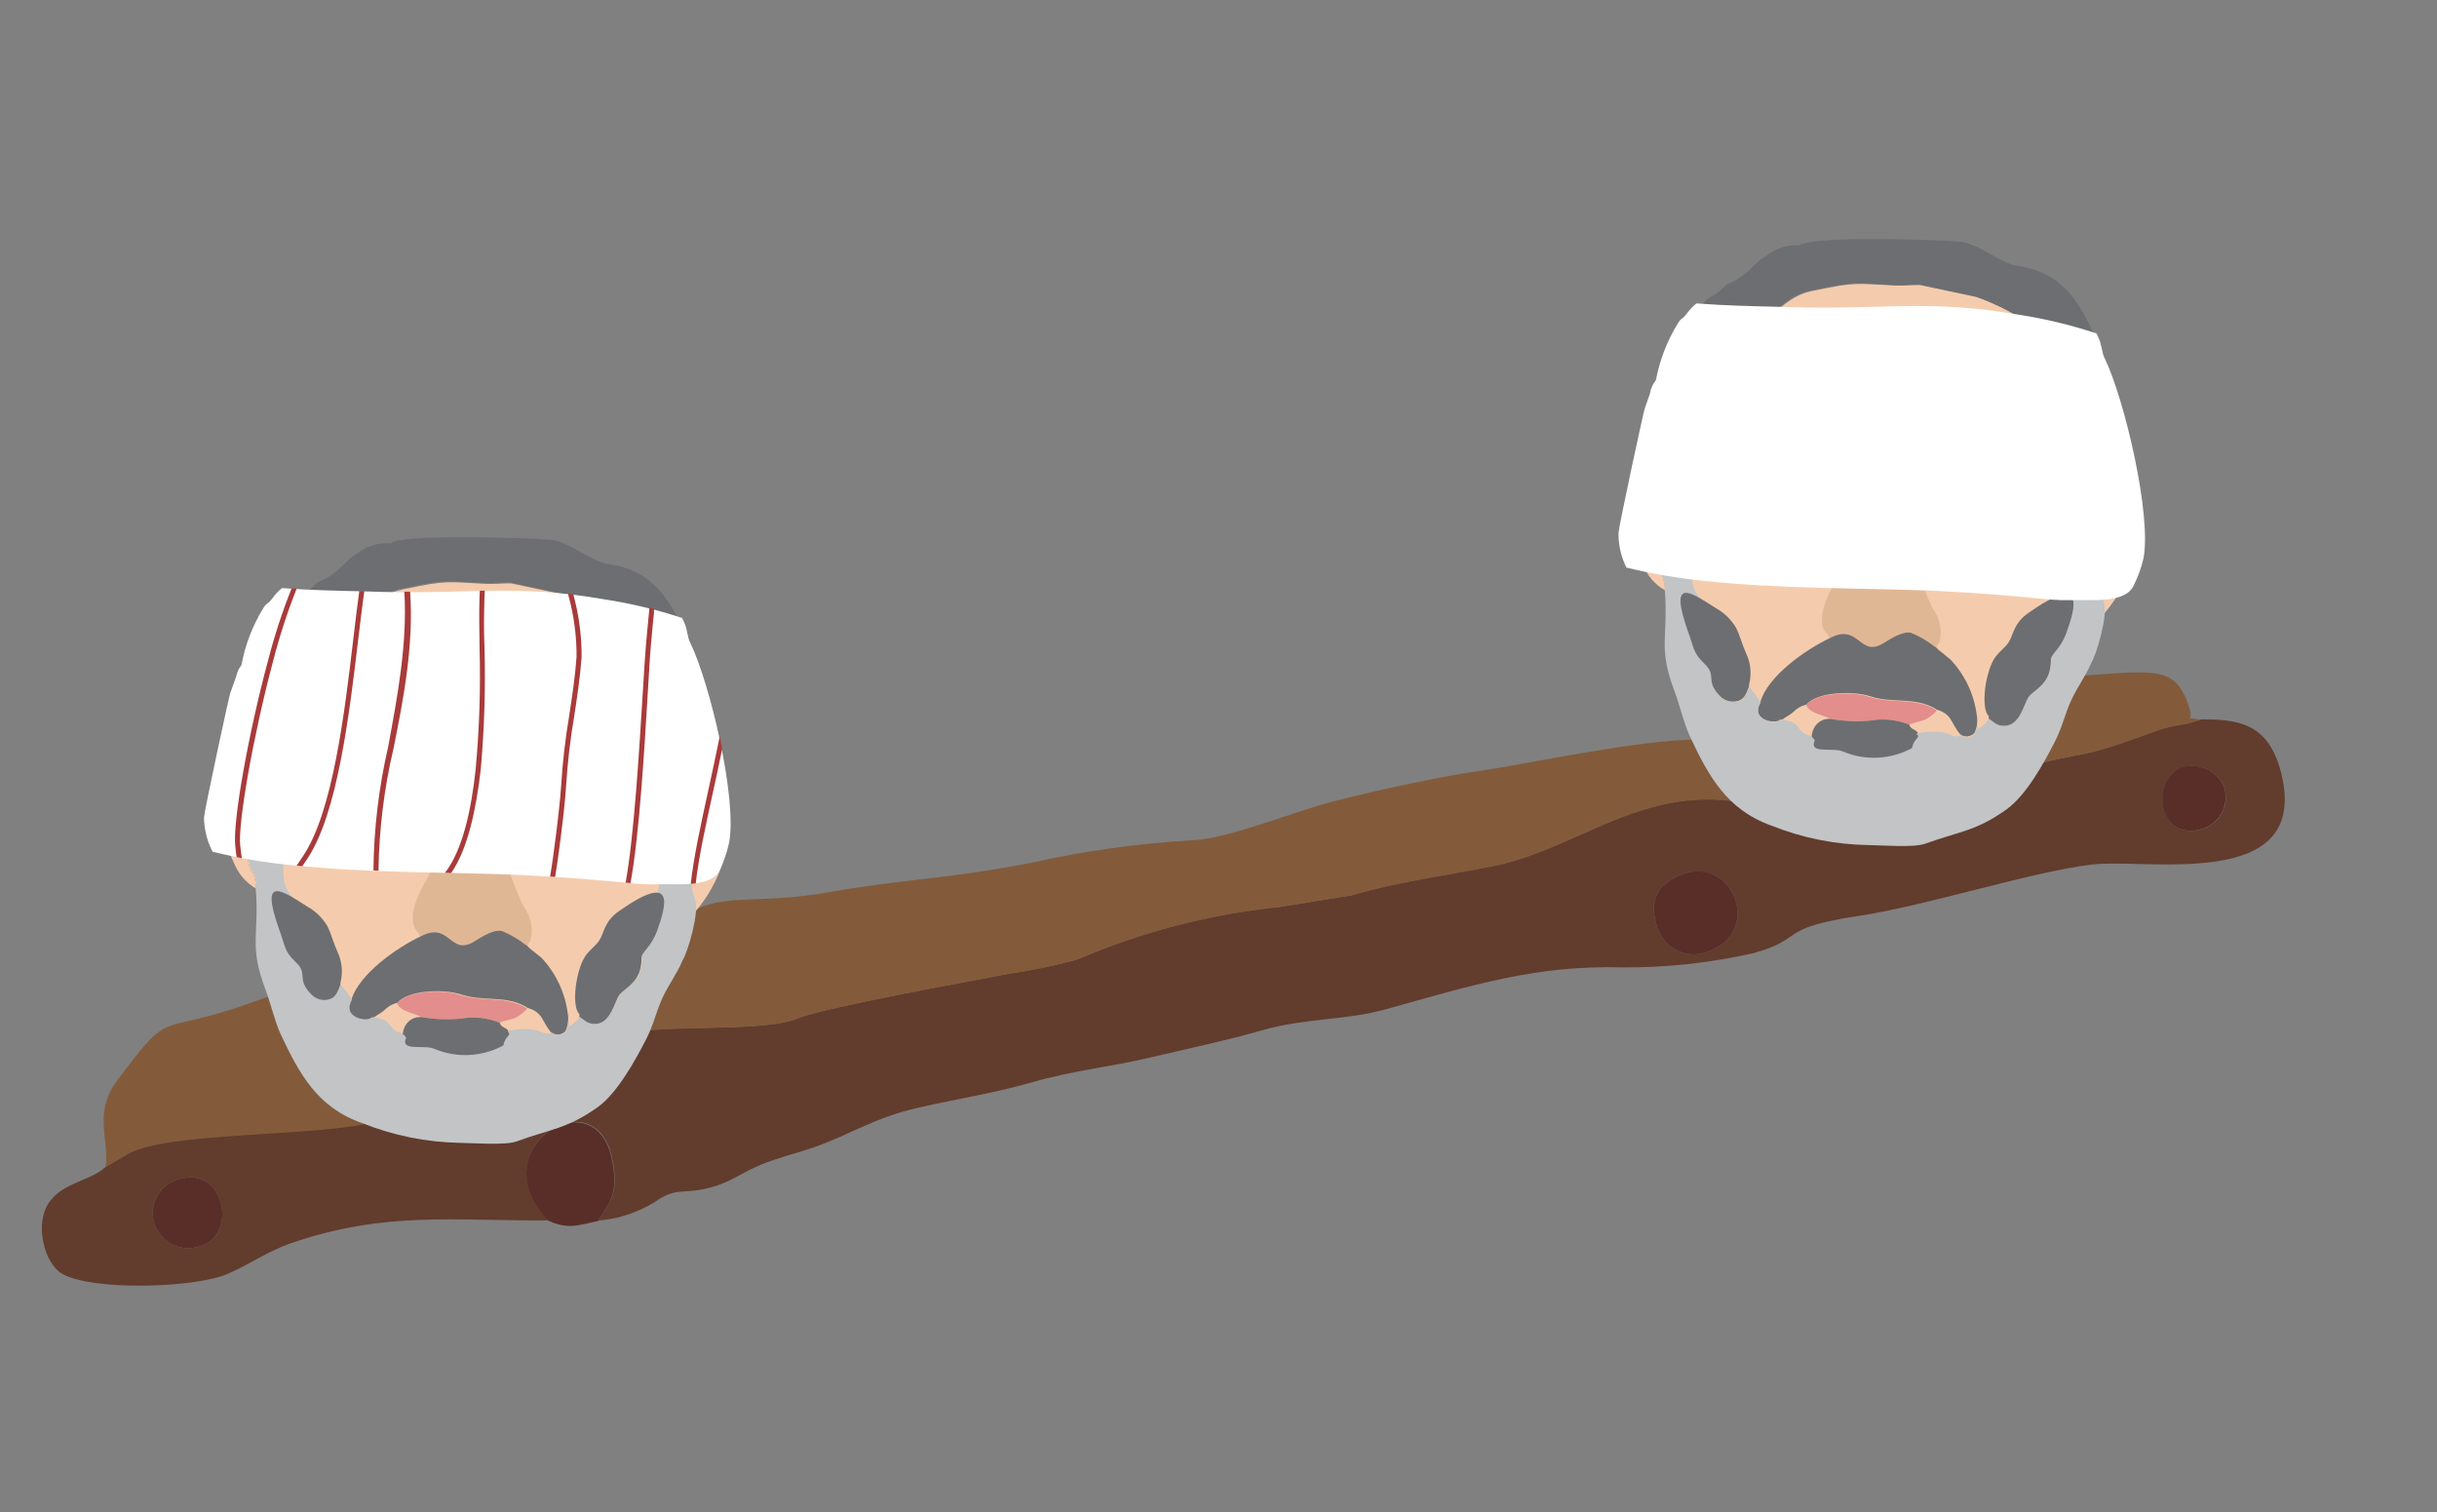<svg width="772" height="479" viewBox="0 0 772 479" fill="none" xmlns="http://www.w3.org/2000/svg">
<rect x="0" y="0" width="772" height="479" fill="#808080" stroke="none"/>
<g clip-path="url(#clip0_1149_3305)">
<path fill-rule="evenodd" clip-rule="evenodd" d="M57.424 373.332C71.977 369.625 75.697 393.553 61.381 395.224C58.491 395.718 55.523 395.051 53.122 393.369C50.721 391.686 49.081 389.123 48.56 386.238C48.038 383.353 48.677 380.379 50.337 377.962C51.996 375.545 54.544 373.881 57.424 373.332ZM532.066 277.229C548.561 270.398 558.329 294.423 542.064 301.021C540.486 301.817 538.754 302.259 536.987 302.317C535.22 302.375 533.462 302.047 531.835 301.357C530.208 300.666 528.752 299.628 527.566 298.317C526.381 297.006 525.496 295.452 524.973 293.763C522.12 285.01 525.354 280.028 532.066 277.229ZM691.188 243.037C693.707 242.337 696.39 242.516 698.794 243.544C701.199 244.572 703.181 246.389 704.415 248.694C704.914 249.998 705.152 251.388 705.114 252.784C705.076 254.18 704.764 255.555 704.194 256.83C703.624 258.105 702.809 259.255 701.795 260.215C700.78 261.174 699.586 261.925 698.282 262.423C683.457 267.395 681.109 246.978 691.258 243.068L691.188 243.037ZM639.79 243.265C627.568 245.703 613.699 249.758 601.825 251.511L581.762 254.856C573.381 256.406 567.6 255.336 559.066 255.724C522.757 245.594 501.572 268.563 473.197 274.245C457.928 277.296 442.661 279.214 428.204 283.552L405.562 287.216C383.439 289.458 361.789 295.073 341.366 303.866C334.102 305.835 326.726 307.365 319.278 308.45C304.243 311.354 261.174 319.084 252.688 322.561C242.94 326.608 216.542 324.855 203.102 326.539C184.134 327.433 171.263 337.059 154.84 342.788C138.417 348.516 142.081 349.061 128.546 349.736C119.139 350.197 109.072 354.395 100.924 354.2C91.644 362.279 54.76 357.102 40.361 365.541L33.498 369.617C28.43 374.285 20.006 374.429 15.483 380.978C10.961 387.528 13.861 400.125 19.709 403.493C29.236 408.968 61.594 408.006 71.978 403.571C79.041 400.551 84.63 396.41 92.276 393.776C122.051 383.552 143.585 386.787 173.968 386.581C151.789 363.817 188.232 341.111 193.838 366.554C196.251 377.421 193.503 380.562 189.527 386.642C195.774 386.137 201.817 384.175 207.169 380.912C214.43 375.754 216.181 378.511 224.855 376.21C231.327 374.606 235.049 371.354 241.04 368.947C246.2 366.799 251.979 365.431 257.731 363.464C269.789 359.23 276.692 354.122 290.82 350.898C302.755 348.163 315.221 346.213 326.939 342.835C339.876 339.078 351.473 338.042 364.44 334.97C377.407 331.899 388.043 329.719 399.983 326.315C413.516 322.446 426.359 323.227 438.743 319.769C466.499 312.088 486.394 305.641 514.313 306.435C528.197 306.504 542.044 304.979 555.581 301.892C572.189 297.254 562.536 294.034 589.183 290.059C610.267 286.875 643.59 276.135 662.585 273.866C679.784 271.761 730.868 282.484 722.954 246.222C719.051 228.346 708.373 227.986 697.343 227.848L692.527 229.225C691.284 229.468 690.018 229.575 688.674 229.857C686.372 230.377 684.107 231.049 681.894 231.869C657.511 240.931 662.85 237.351 639.86 243.296L639.79 243.265Z" fill="#623C2D"/>
<path fill-rule="evenodd" clip-rule="evenodd" d="M656.594 239.552C652.923 240.258 648.303 241.145 639.858 243.295C633.188 226.536 643.663 215.125 659.274 214.034C660.998 213.916 662.628 213.8 664.171 213.69C683.954 212.28 689.347 211.895 693.342 223.54C694.475 226.795 693.717 227.402 693.789 227.525C693.848 227.627 694.463 227.404 697.126 228.045L692.31 229.423C691.738 229.534 691.161 229.617 690.574 229.702C689.886 229.801 689.183 229.902 688.457 230.054C686.155 230.574 683.89 231.246 681.677 232.066C666.405 237.667 662.897 238.341 656.594 239.552ZM203.004 326.664C208.097 326.011 215.097 325.85 222.348 325.683L222.349 325.683C234.134 325.413 246.585 325.127 252.591 322.686C259.666 319.787 290.791 313.93 309.654 310.381C313.412 309.674 316.683 309.058 319.181 308.576C326.628 307.491 334.004 305.96 341.268 303.991C361.691 295.198 383.341 289.583 405.464 287.341L428.106 283.677C438.055 280.749 448.326 278.912 458.726 277.052C463.496 276.198 468.293 275.341 473.099 274.37C482.737 272.44 491.545 268.516 500.398 264.572C517.61 256.904 534.991 249.16 558.968 255.849C559.261 247.578 555.797 238.216 549.244 235.582C539.153 231.534 506.289 237.528 485.306 241.355L485.305 241.355C479.471 242.419 474.556 243.316 471.304 243.782C456.357 245.927 437.44 249.995 422.735 253.76C418.475 254.825 413.085 256.612 407.38 258.503C396.935 261.966 385.434 265.779 377.876 266.152C360.592 267.145 343.417 269.546 326.524 273.332C311.514 276.224 301.39 277.408 291.185 278.602L291.185 278.602L291.185 278.602C282.45 279.623 273.656 280.652 261.687 282.764C252.915 284.303 245.746 284.583 239.664 284.821C233.104 285.077 227.81 285.284 223.134 286.966C206.758 292.967 204.624 311.003 203.004 326.664ZM33.388 369.779L40.25 365.703C47.467 361.473 66.163 360.294 84.187 359.157C102.125 358.025 119.395 356.935 124.017 352.923L130.938 344.294C133.448 343.68 132.269 343.61 129.576 343.452C124.118 343.13 112.438 342.443 112.622 336.111C112.671 334.207 112.779 332.332 112.883 330.519C113.737 315.719 114.35 305.097 80.146 317.401C70.275 320.967 64.138 322.383 59.81 323.382C50.28 325.582 49.529 325.755 37.004 342.407C31.938 349.173 32.64 355.54 33.276 361.299C33.607 364.301 33.92 367.137 33.388 369.779Z" fill="#835B3B"/>
<path fill-rule="evenodd" clip-rule="evenodd" d="M57.427 373.334C54.547 373.883 51.999 375.547 50.34 377.964C48.68 380.381 48.041 383.355 48.563 386.24C49.084 389.126 50.724 391.688 53.125 393.371C55.526 395.054 58.494 395.72 61.384 395.226C75.7 393.555 71.98 369.628 57.427 373.334ZM691.191 243.039C681.057 246.914 683.355 267.35 698.215 262.393C699.519 261.895 700.713 261.145 701.728 260.186C702.742 259.226 703.557 258.076 704.127 256.801C704.697 255.526 705.009 254.151 705.047 252.755C705.085 251.359 704.848 249.969 704.348 248.665C703.114 246.36 701.132 244.543 698.727 243.515C696.323 242.486 693.64 242.308 691.121 243.008L691.191 243.039ZM532.069 277.231C525.357 280.03 522.123 285.013 524.976 293.765C525.499 295.454 526.384 297.008 527.569 298.319C528.755 299.631 530.211 300.668 531.838 301.359C533.465 302.05 535.223 302.377 536.99 302.319C538.757 302.261 540.489 301.819 542.067 301.023C558.332 294.426 548.596 270.33 532.069 277.231ZM173.858 386.742C180.406 389.668 183.728 387.875 189.416 386.803C193.393 380.724 196.141 377.582 193.728 366.715C188.122 341.273 151.679 363.978 173.858 386.742Z" fill="#592E28"/>
<path fill-rule="evenodd" clip-rule="evenodd" d="M219.765 288.108L220.356 288.666C225.065 283.158 228.373 276.593 229.997 269.531C230.995 264.382 231.352 249.789 228.266 245.447C227.969 245.029 227.64 244.705 227.276 244.495C227.157 244.763 227.028 245.045 226.892 245.338C225.748 247.809 224.102 251.095 223.255 253.496C221.554 259.373 222.205 267.226 220.967 270.748C215.533 279.244 216.949 280.212 219.625 288.045L219.765 288.108ZM81.036 281.543L81.037 281.375L81.043 280.118C80.921 279.284 80.741 278.46 80.506 277.651C79.852 275.636 80.239 277.028 79.4 275.519C77.611 272.283 78.778 263.183 78.855 259.437C79.192 255.518 79.21 251.578 78.909 247.656C78.066 244.322 77.504 240.923 77.23 237.495L76.81 237.308C73.499 239.735 71.579 255.976 71.513 261.576C71.427 265.72 72.348 269.822 74.197 273.53C75.498 276.723 77.78 279.42 80.713 281.231C80.713 281.231 80.897 281.313 81.037 281.375C81.059 281.385 81.08 281.394 81.099 281.403L81.036 281.543Z" fill="#F4CCAD"/>
<path d="M220.967 270.748C222.205 267.226 221.554 259.373 223.255 253.496C224.102 251.095 225.748 247.809 226.892 245.338L209.654 243.974C210.345 233.024 213.393 234.007 208.912 218.646C207.802 214.831 205.663 211.061 204.862 208.435C203.504 204.047 202.875 204.984 200.525 201.875C199.868 200.994 199.453 200.136 198.925 199.438C195.548 195.241 185.14 190.423 179.858 188.61L161.938 184.805C159.36 184.745 156.782 185.064 154.219 184.969C141.247 184.383 142.433 183.611 127.612 186.694C120.532 188.152 116.99 193.166 113.981 194.636C111.763 195.746 112.492 195.147 110.83 196.799L98.278 208.626C97.046 210.033 96.145 211.697 95.64 213.497L95.687 213.392C94.819 217.121 93.895 229.438 91.132 232.615L76.81 237.308L77.23 237.495C77.504 240.923 78.066 244.322 78.909 247.656C79.21 251.578 79.192 255.518 78.855 259.437C78.778 263.183 77.611 272.283 79.4 275.519C80.239 277.028 79.852 275.636 80.506 277.651C80.741 278.46 80.921 279.284 81.043 280.118L81.037 281.375L81.099 281.403L87.189 311.104L103.439 328.81L121.676 341.25L147.496 350.75L194.134 330.5L219.625 288.045C216.949 280.212 215.533 279.244 220.967 270.748Z" fill="#F4CCAD"/>
<path fill-rule="evenodd" clip-rule="evenodd" d="M133.185 296.651C142.612 291.536 142.544 302.975 150.463 298.32C152.42 297.136 156.421 294.387 159.165 295.108C161.853 296.22 164.374 297.699 166.654 299.504L166.969 299.645C167.673 298.069 168.039 298.568 168.315 296.633C168.561 294.959 168.465 293.252 168.034 291.615C167.603 289.978 166.845 288.446 165.806 287.11C162.06 278.946 159.185 270.409 157.228 261.642C156.953 259.587 156.21 257.622 155.058 255.899C153.906 254.175 152.374 252.738 150.58 251.698C148.059 250.813 145.347 250.616 142.725 251.13C140.555 251.757 139.843 253.539 139.308 256.241C138.305 261.212 139.773 267.33 138.23 272.102C136.494 277.586 130.959 283.768 130.771 290.489C130.77 294.816 132.193 294.359 133.185 296.651Z" fill="#E0B795"/>
<path fill-rule="evenodd" clip-rule="evenodd" d="M181.912 248.048C184.56 246.164 191.994 248.897 194.134 249.937C199.702 252.425 201.734 246.653 198.094 244.27C192.932 240.872 179.739 239.935 172.797 240.993L169.384 241.485C157.944 242.549 156.022 251.647 159.153 253.383C161.635 254.786 163.072 253.075 164.488 252.069C171.129 247.264 177.365 251.268 181.912 248.048Z" fill="#231F20"/>
<path fill-rule="evenodd" clip-rule="evenodd" d="M99.954 244.833C100.398 246.754 102.228 247.361 104.417 247.163C106.606 246.965 108.731 245.688 109.28 245.681C111.041 246.116 112.834 246.411 114.641 246.564C120.877 246.618 126.322 246.279 131.41 249.56C134.677 251.65 138.997 249.504 137.049 245.399C133.248 237.358 115.299 234.842 107.011 238.912C104.098 240.635 98.958 240.481 99.954 244.833Z" fill="#231F20"/>
<path fill-rule="evenodd" clip-rule="evenodd" d="M125.797 317.8C126.769 320.419 131.535 321.035 133.593 322.165C137.679 322.899 141.846 323.064 145.977 322.656C150.123 321.932 154.39 322.383 158.293 323.957C159.704 323.243 161.672 323.072 163.157 322.475C164.612 321.723 165.918 320.712 167.01 319.491C160.491 315.277 153.223 317.533 145.859 315.209C140.437 313.333 129.158 313.756 125.797 317.8Z" fill="#E38D8C"/>
<path fill-rule="evenodd" clip-rule="evenodd" d="M133.188 296.652C125.801 300.116 113.602 308.614 111.28 316.819C107.799 322.826 116.532 323.871 117.517 322.42L118.354 322.332C119.602 321.419 120.428 321.074 121.739 320.021C122.841 318.834 124.279 318.011 125.86 317.661C129.221 313.617 140.466 313.179 146.074 315.013C153.392 317.442 160.531 315.002 167.226 319.295C172.251 320.742 171.684 323.891 174.692 327.126C175.365 327.593 176.185 327.8 176.999 327.708C177.813 327.616 178.566 327.231 179.117 326.624C179.973 324.763 180.213 322.677 179.803 320.671C178.895 314.174 175.992 308.121 171.494 303.347C170.479 302.515 170.02 302.226 168.986 301.344C168.22 300.797 167.514 300.172 166.878 299.478L166.563 299.338C164.283 297.532 161.762 296.053 159.074 294.942C156.365 294.235 152.329 296.969 150.372 298.154C142.468 303.151 142.615 291.537 133.188 296.652Z" fill="#6D6E71"/>
<path fill-rule="evenodd" clip-rule="evenodd" d="M132.737 335.647C124.647 332.033 126.774 321.724 133.593 322.165C137.678 322.899 141.846 323.064 145.977 322.656C150.123 321.932 154.389 322.383 158.293 323.958C159.125 326.514 161.832 324.405 161.514 330.102C161.293 337.271 137.924 338.048 132.737 335.647Z" fill="#6D6E71"/>
<path fill-rule="evenodd" clip-rule="evenodd" d="M81.034 281.544C82.161 296.794 78.752 299.346 84.166 313.654C85.777 317.945 86.99 323.318 88.797 327.36C94.875 340.368 100.673 350.898 114.758 355.763C124.567 359.698 135.009 361.815 145.576 362.011C150.043 362.074 159.914 362.829 163.484 361.609C174.674 357.533 179.639 357.609 189.366 350.695C195.543 346.271 201.191 335.981 204.611 329.359C206.988 324.791 207.681 320.984 209.73 316.396C211.78 311.808 214.278 308.849 216.176 304.32C217.91 301.565 221.588 289.009 220.216 285.119C218.574 280.52 218.629 278.234 221.237 270.703C222.522 267.076 221.824 259.328 223.526 253.451C223.948 252.146 224.448 250.869 225.025 249.625C217.137 246.311 212.608 246.01 209.887 247.399C210.604 255.451 210.807 263.54 210.494 271.617C209.483 275.713 208.734 279.869 208.254 284.06C208.254 284.06 206.005 299.439 205.248 300.194C202.609 303.468 203.986 301.983 203.18 306.327C202.227 311.657 197.777 312.778 196.285 315.178C194.792 317.578 193.698 323.601 189.288 324.068C186.433 324.347 185.583 322.959 183.782 321.818C183.008 323.222 181.815 324.349 180.368 325.04L180.006 320.677C180.417 322.684 180.177 324.77 179.321 326.631C178.77 327.237 178.017 327.623 177.203 327.715C176.389 327.807 175.569 327.6 174.896 327.132C173.001 328.176 171.396 326.409 168.651 326.065C166.114 325.823 163.556 325.969 161.063 326.498L160.891 326.883C162.502 327.603 159.884 328.198 159.496 331.134C156.167 332.95 152.471 333.993 148.684 334.184C144.896 334.376 141.114 333.712 137.618 332.24C134.326 330.77 126.657 333.267 128.672 328.664C126.967 326.179 126.079 327.883 123.919 325.196C122.159 323.023 121.988 323.031 118.585 322.183L117.748 322.271C117.044 323.847 108.03 322.677 111.512 316.67C110.413 314.986 109.213 313.369 107.918 311.83C106.964 313.966 106.505 315.652 104.677 316.264C103.631 316.624 102.502 316.668 101.43 316.391C100.359 316.114 99.392 315.528 98.651 314.706C93.812 309.645 98.001 308.45 93.671 304.414C90.075 301.085 90.402 299.131 88.577 294.282L94.094 286.917C96.023 286.266 90.307 283.544 89.923 278.668C89.539 273.791 89.532 265.344 89.575 261.204C89.589 257.975 89.016 258.223 88.756 255.796C88.95 251.952 89.503 248.134 90.406 244.392L90.608 242.718C87.45 240.383 81.753 242.039 77.461 237.727C76.798 240.623 78.434 244.295 79.141 247.509C79.442 251.431 79.424 255.371 79.087 259.291C79.009 263.037 77.843 272.137 79.632 275.372C80.47 276.881 80.052 275.56 80.738 277.505C80.973 278.314 81.152 279.138 81.275 279.971L81.034 281.544Z" fill="#C2C4C6"/>
<path fill-rule="evenodd" clip-rule="evenodd" d="M196.11 288.591C191.227 291.997 191.482 295.471 189.755 298.019C188.755 299.505 187.09 300.693 185.852 302.241C182.386 306.616 180.862 318.959 183.573 321.262L183.52 322.037C185.356 323.193 186.172 324.565 189.027 324.287C193.437 323.82 194.707 317.498 196.023 315.397C197.34 313.297 201.825 311.814 202.918 306.546C203.725 302.202 202.347 303.687 204.986 300.412C206.254 298.843 207.278 297.091 208.022 295.215C211.276 286.334 213.987 276.034 196.11 288.591ZM224.791 249.688C225.636 247.797 226.481 245.906 227.138 244.435C227.374 239.205 223.518 214.922 221.035 212.3C220.402 209.994 219.451 207.788 218.208 205.744C217.374 203.943 217.519 201.739 216.305 199.096C211.379 188.494 205.689 180.448 192.595 178.631C187.257 177.885 180.158 171.395 174.145 170.935C166.653 170.403 131.83 169.171 124.64 171.63L123.63 172.103C119.685 171.841 115.792 173.112 112.761 175.65C110.266 176.72 108.195 180.416 103.353 183.168C100.487 184.786 101.592 183.347 98.763 186.201C96.558 188.409 95.154 187.697 92.132 191.64C90.288 194.262 90.419 192.934 89.173 195.066C85.899 200.634 83.653 206.746 82.541 213.108C81.489 214.991 81.882 213.36 80.663 217.311L79.081 221.981C78.466 223.473 77.987 225.017 77.65 226.594C76.943 229.681 77.576 234.753 76.812 237.31L76.671 237.625C80.962 241.937 86.484 240.203 89.817 242.616C90.155 239.322 90.841 232.613 90.834 232.442C93.274 229.331 94.26 216.874 95.233 213.191C95.738 211.391 96.64 209.727 97.871 208.32L110.423 196.493C112.085 194.841 111.356 195.44 113.574 194.33C116.583 192.86 120.126 187.846 127.205 186.388C142.026 183.305 140.84 184.077 153.812 184.663C156.375 184.758 158.954 184.44 161.532 184.499L179.451 188.304C184.733 190.117 195.142 194.935 198.518 199.132C199.046 199.83 199.461 200.688 200.118 201.569C202.468 204.678 203.097 203.741 204.455 208.129C205.256 210.755 207.395 214.525 208.506 218.34C212.986 233.701 209.938 232.718 209.247 243.668C209.178 245.07 209.182 246.474 209.259 247.875C209.409 252.899 219.592 253.709 224.371 249.5L224.791 249.688ZM88.451 294.478C90.389 299.545 89.95 301.281 93.546 304.61C97.876 308.645 93.687 309.841 98.526 314.902C99.267 315.724 100.233 316.31 101.305 316.587C102.377 316.864 103.506 316.82 104.552 316.459C106.38 315.848 106.944 314.209 107.793 312.026L107.877 311.181C108.689 307.903 108.332 304.445 106.867 301.403C105.634 298.71 104.919 295.702 103.701 293.351C102.152 290.743 99.937 288.593 97.283 287.123C88.718 281.658 82.382 277.315 88.451 294.478Z" fill="#6D6E71"/>
<path fill-rule="evenodd" clip-rule="evenodd" d="M107.102 263.362C107.554 267.429 119.774 274.023 128.783 267.965C133.805 264.621 136.616 261.339 128.906 256.593C126.027 255.218 122.784 254.8 119.651 255.399C117.052 255.666 106.62 258.988 107.102 263.362Z" fill="white"/>
<path fill-rule="evenodd" clip-rule="evenodd" d="M112.152 257.889C110.865 262.649 115.903 267.547 121.969 266.476C123.188 266.453 124.381 266.116 125.43 265.495C126.48 264.875 127.351 263.994 127.958 262.936C128.566 261.879 128.89 260.683 128.897 259.464C128.905 258.245 128.597 257.044 128.003 255.98C125.39 255.111 122.605 254.89 119.887 255.337C117.2 255.811 114.594 256.671 112.152 257.889Z" fill="#D9A468"/>
<path fill-rule="evenodd" clip-rule="evenodd" d="M117.453 255.886C116.722 256.694 116.304 257.738 116.276 258.828C116.248 259.918 116.611 260.982 117.299 261.828C117.987 262.674 118.956 263.245 120.029 263.439C121.102 263.632 122.209 263.435 123.149 262.883C123.843 262.53 124.43 261.998 124.852 261.344C125.273 260.69 125.514 259.936 125.55 259.158C125.586 258.381 125.416 257.607 125.056 256.917C124.696 256.227 124.161 255.644 123.503 255.227C122.215 255.197 120.927 255.253 119.647 255.395C118.906 255.512 118.173 255.675 117.453 255.886Z" fill="#231F20"/>
<path fill-rule="evenodd" clip-rule="evenodd" d="M120.674 256.106C120.529 256.156 120.398 256.237 120.289 256.344C120.18 256.451 120.095 256.581 120.042 256.724C119.989 256.867 119.968 257.021 119.981 257.173C119.994 257.325 120.041 257.472 120.118 257.604C120.194 257.736 120.299 257.85 120.425 257.937C120.551 258.024 120.694 258.081 120.845 258.106C120.995 258.131 121.15 258.122 121.297 258.081C121.444 258.039 121.579 257.965 121.694 257.864C122.856 257.333 121.933 255.45 120.674 256.106Z" fill="white"/>
<path fill-rule="evenodd" clip-rule="evenodd" d="M161.662 263.578C162.26 268.634 176.63 275.306 185.325 269.948C187.918 268.376 190.171 267.282 190.871 264.024C192.29 257.18 183.058 256.122 176.535 255.771C172.706 255.783 161.033 258.592 161.662 263.578Z" fill="white"/>
<path fill-rule="evenodd" clip-rule="evenodd" d="M169.298 257.203C165.117 262.519 170.825 269.396 177.833 268.284C179.148 268.244 180.426 267.843 181.528 267.126C182.629 266.408 183.513 265.402 184.082 264.216C184.65 263.031 184.882 261.712 184.752 260.403C184.622 259.095 184.134 257.848 183.343 256.797C181.058 256.376 178.745 256.116 176.424 256.017C174.002 256.043 171.598 256.443 169.298 257.203Z" fill="#D9A468"/>
<path fill-rule="evenodd" clip-rule="evenodd" d="M173.425 256.232C168.59 259.533 172.365 265 177.242 264.239C178.147 264.186 179.015 263.861 179.731 263.305C180.448 262.75 180.979 261.991 181.255 261.127C181.532 260.264 181.541 259.337 181.28 258.469C181.02 257.601 180.503 256.832 179.797 256.263C178.641 256.125 177.488 256.072 176.421 256.016C175.418 255.999 174.416 256.071 173.425 256.232Z" fill="#231F20"/>
<path fill-rule="evenodd" clip-rule="evenodd" d="M175.022 257.071C174.911 257.135 174.814 257.219 174.735 257.321C174.657 257.422 174.599 257.537 174.566 257.661C174.532 257.784 174.523 257.913 174.539 258.04C174.555 258.167 174.596 258.289 174.66 258.401C174.723 258.512 174.808 258.609 174.909 258.688C175.01 258.766 175.126 258.824 175.249 258.857C175.373 258.891 175.501 258.9 175.628 258.884C175.755 258.868 175.878 258.827 175.989 258.763C177.1 258.251 176.231 256.435 175.022 257.071Z" fill="white"/>
<path fill-rule="evenodd" clip-rule="evenodd" d="M67.339 269.796C75.527 271.819 83.853 273.236 92.249 274.035C115.226 276.486 140.818 276.282 160.422 276.974L165.824 277.203C178.678 277.862 189.188 278.693 201.863 279.944C203.961 280.126 206.067 280.184 208.172 280.116C214.723 279.934 225.322 281.224 227.981 275.648C229.284 272.903 230.276 270.02 230.938 267.054C233.64 253.389 224.956 216.405 218.57 203.428C217.686 201.646 217.846 199.407 216.581 196.783L216.073 195.758C208.006 193.093 199.729 191.11 191.33 189.83C189.341 189.487 187.421 189.176 185.486 188.899C161.004 185.398 146.343 188.216 120.831 187.489L115.69 187.335C106.717 187.108 98.368 186.99 89.357 186.284C88.27 187.113 87.317 188.104 86.531 189.222C84.567 191.832 84.718 190.555 83.386 192.69C79.997 198.188 77.664 204.27 76.508 210.624C75.406 212.526 75.85 210.875 74.615 214.861L72.947 219.535C72.603 220.306 64.759 256.67 64.618 258.96C64.68 262.733 65.612 266.441 67.339 269.796Z" fill="white"/>
<path fill-rule="evenodd" clip-rule="evenodd" d="M93.981 186.46C91.022 193.912 88.538 201.545 86.544 209.311C80.268 232.764 75.322 260.761 76.095 267.87C76.26 269.288 76.421 270.62 76.594 271.831L74.967 271.524C74.782 270.434 74.663 269.288 74.541 268.057C73.605 260.749 78.641 232.457 84.999 208.915C86.983 201.24 89.454 193.7 92.396 186.34L93.981 186.46ZM93.971 274.217L95.873 271.37C105.461 257.337 109.18 225.599 111.979 201.937C112.616 196.466 113.238 191.408 113.826 187.176L115.407 187.21C114.791 191.598 114.186 196.621 113.532 202.127C110.694 226.065 106.932 257.994 97.2 272.257L95.747 274.38L93.971 274.217ZM129.93 187.522C131.073 204.334 127.898 220.938 124.725 236.787C121.703 249.578 120.084 262.66 119.898 275.802L118.298 275.717C118.434 262.491 120.009 249.319 122.992 236.433C125.905 220.51 129.084 203.991 128.088 187.414L129.684 187.413L129.93 187.522ZM140.978 276.481C146.503 269.287 149.289 256.751 150.677 243.676C151.86 230.874 152.275 218.012 151.92 205.161C151.825 199.447 151.754 193.87 151.9 189.313L151.993 187.129L153.571 187.077L153.465 189.383C153.351 193.869 153.212 199.352 153.481 205.144C153.836 218.057 153.435 230.98 152.281 243.847C150.792 256.583 148.171 268.939 142.922 276.551L140.978 276.481ZM181.625 188.226L182.294 190.961C183.622 196.587 184.277 202.352 184.243 208.132C183.798 214.487 182.832 220.694 181.886 226.95C180.654 234.195 179.803 241.499 179.335 248.833C179.169 252.498 178.138 261.952 176.933 270.572C176.597 273.111 176.223 275.548 175.856 277.779L174.271 277.659C174.638 275.428 175.009 272.905 175.36 270.332C176.549 261.746 177.584 252.378 177.77 248.764C178.228 241.373 179.077 234.011 180.313 226.71C181.259 220.453 182.21 214.282 182.643 208.047C182.678 202.416 182.041 196.801 180.747 191.32L179.935 188.059L181.625 188.226ZM198.172 279.641C200.865 264.963 202.515 237.385 203.64 219.067C204.075 212.077 204.413 206.43 204.695 203.448L205.637 193.534L205.729 192.482L207.274 192.879C207.18 193.089 207.071 193.334 207.206 193.689C206.94 196.259 206.595 199.759 206.264 203.602C205.966 206.62 205.644 212.232 205.225 219.187C204.143 237.314 202.532 264.616 199.722 279.745L198.188 279.606L198.172 279.641ZM228.776 237.186C227.891 241.706 226.831 246.526 225.77 251.345C223.577 261.331 221.342 271.507 220.399 279.824L218.809 279.996C219.745 271.508 222.008 261.176 224.228 251.034C225.572 244.829 226.92 238.709 228.017 233.15L228.776 237.186Z" fill="#A93A3A"/>
<path fill-rule="evenodd" clip-rule="evenodd" d="M666.113 193.646L666.704 194.205C671.412 188.682 674.735 182.115 676.395 175.05C677.438 169.424 677.763 152.429 673.624 150.034C672.513 152.52 670.551 156.349 669.603 159.034C667.901 164.912 668.552 172.764 667.315 176.287C661.896 184.747 663.312 185.716 665.973 193.584L666.113 193.646ZM527.399 187.046L527.399 186.92L527.39 185.656C527.274 184.811 527.1 183.976 526.87 183.155C526.2 181.175 526.621 182.582 525.748 181.057C523.959 177.821 525.176 168.702 525.203 164.975C525.555 161.045 525.578 157.093 525.272 153.159C524.42 149.845 523.864 146.462 523.613 143.049L523.158 142.846C519.831 145.309 517.926 161.515 517.845 167.15C517.752 171.284 518.679 175.378 520.545 179.069C521.835 182.342 524.193 185.083 527.236 186.847C527.236 186.847 527.309 186.88 527.399 186.92C527.473 186.953 527.558 186.991 527.622 187.02L527.399 187.046Z" fill="#F4CCAD"/>
<path d="M669.603 159.034C670.551 156.349 672.513 152.52 673.624 150.034L655.955 149.618C656.708 138.527 659.756 139.511 655.291 124.115C654.165 120.335 652.027 116.564 651.241 113.903C649.902 109.566 649.238 110.487 646.888 107.379C646.247 106.462 645.816 105.64 645.288 104.942C641.912 100.745 631.538 95.942 626.221 94.113L608.302 90.308C605.759 90.264 603.145 90.567 600.582 90.473C587.611 89.887 588.796 89.114 573.975 92.197C566.896 93.656 563.354 98.669 560.344 100.139C558.126 101.249 558.855 100.651 557.193 102.303L544.657 114.095C543.421 115.514 542.514 117.189 542.003 119.001L542.034 118.931C541.166 122.66 540.243 134.977 537.433 138.258L523.158 142.846L523.613 143.049C523.864 146.462 524.42 149.845 525.272 153.159C525.578 157.093 525.555 161.045 525.203 164.975C525.176 168.702 523.959 177.821 525.748 181.057C526.621 182.582 526.2 181.175 526.87 183.155C527.1 183.976 527.274 184.811 527.39 185.656L527.399 186.92L527.622 187.02L533.506 207.258L537.433 224.936L572.195 253.5L596.819 257.5L633.496 245.25L665.973 193.584C663.312 185.716 661.896 184.747 667.315 176.287C668.552 172.764 667.901 164.912 669.603 159.034Z" fill="#F4CCAD"/>
<path fill-rule="evenodd" clip-rule="evenodd" d="M579.588 202.172C588.964 197.076 588.911 208.48 596.815 203.86C598.772 202.676 602.773 199.927 605.517 200.649C608.214 201.742 610.737 203.223 613.006 205.044L613.321 205.185C614.041 203.574 614.39 204.108 614.667 202.173C614.913 200.499 614.817 198.792 614.386 197.155C613.955 195.519 613.197 193.986 612.158 192.65C608.411 184.495 605.547 175.962 603.615 167.198C603.327 165.14 602.576 163.175 601.418 161.45C600.261 159.725 598.727 158.285 596.932 157.238C594.413 156.341 591.699 156.145 589.077 156.67C586.922 157.262 586.23 159.095 585.66 161.781C584.692 166.768 586.141 172.835 584.597 177.607C582.846 183.126 577.327 189.273 577.158 196.045C577.122 200.356 578.623 199.724 579.588 202.172Z" fill="#E0B795"/>
<path fill-rule="evenodd" clip-rule="evenodd" d="M628.267 153.59C630.915 151.707 638.349 154.439 640.504 155.444C645.995 158.107 648.09 152.195 644.449 149.813C639.287 146.414 626.11 145.443 619.152 146.535L615.755 146.992C604.314 148.057 602.377 157.19 605.509 158.925C608.006 160.293 609.427 158.617 610.843 157.611C617.485 152.806 623.704 156.845 628.267 153.59Z" fill="#231F20"/>
<path fill-rule="evenodd" clip-rule="evenodd" d="M546.324 150.34C546.752 152.295 548.582 152.903 550.771 152.704C552.309 152.552 555.085 151.229 555.634 151.222C557.411 151.66 559.221 151.949 561.046 152.085C567.231 152.16 572.691 151.785 577.779 155.066C581.047 157.156 585.35 155.045 583.403 150.941C579.637 142.914 561.653 140.383 553.365 144.453C550.277 146.098 545.452 146.085 546.324 150.34Z" fill="#231F20"/>
<path fill-rule="evenodd" clip-rule="evenodd" d="M572.199 223.322C573.121 225.96 577.887 226.577 579.945 227.707C584.09 228.479 588.324 228.659 592.519 228.241C596.666 227.519 600.932 227.97 604.836 229.542C606.212 228.813 608.179 228.641 609.715 228.025C611.179 227.288 612.488 226.275 613.568 225.041C606.858 220.783 599.781 223.083 592.401 220.794C586.789 218.875 575.494 219.332 572.199 223.322Z" fill="#E38D8C"/>
<path fill-rule="evenodd" clip-rule="evenodd" d="M579.595 202.171C572.157 205.654 559.958 214.152 557.672 222.373C554.155 228.364 562.924 229.425 563.873 227.958L564.726 227.835C565.974 226.923 566.785 226.613 568.111 225.525C569.237 224.353 570.682 223.537 572.267 223.18C575.578 219.156 586.857 218.734 592.431 220.551C599.764 222.945 606.888 220.54 613.598 224.798C618.607 226.28 618.04 229.43 621.049 232.664C621.724 233.124 622.542 233.326 623.354 233.234C624.166 233.142 624.918 232.762 625.474 232.163C626.34 230.305 626.581 228.215 626.159 226.209C625.264 219.709 622.359 213.652 617.85 208.885C616.835 208.054 616.411 207.78 615.358 206.848C614.582 206.32 613.87 205.706 613.235 205.017L612.92 204.876C610.65 203.055 608.127 201.574 605.431 200.48C602.722 199.774 598.685 202.508 596.728 203.692C588.972 208.545 588.971 197.076 579.595 202.171Z" fill="#6D6E71"/>
<path fill-rule="evenodd" clip-rule="evenodd" d="M579.093 241.188C571.003 237.574 573.13 227.265 579.948 227.707C584.094 228.479 588.327 228.659 592.523 228.241C596.669 227.519 600.935 227.97 604.839 229.542C605.637 232.083 608.344 229.974 608.025 235.671C607.649 242.813 584.28 243.589 579.093 241.188Z" fill="#6D6E71"/>
<path fill-rule="evenodd" clip-rule="evenodd" d="M527.397 187.048C528.525 202.298 525.1 204.885 530.529 219.158C532.125 223.484 533.353 228.822 535.16 232.864C541.223 245.907 547.021 256.437 561.028 261.477C570.838 265.419 581.29 267.525 591.861 267.69C596.328 267.753 606.184 268.543 609.769 267.288C620.943 263.247 625.908 263.323 635.651 256.375C641.813 251.986 647.495 241.711 650.881 235.073C653.257 230.505 653.95 226.698 656 222.11C658.049 217.522 660.548 214.563 662.461 209.999C664.195 207.245 667.857 194.723 666.502 190.798C665.146 186.874 664.914 183.913 667.523 176.382C668.807 172.755 668.109 165.007 669.811 159.13C670.237 157.813 670.743 156.524 671.325 155.269L671.247 155.444C663.437 151.955 658.83 151.83 656.109 153.219C656.827 161.27 657.03 169.359 656.717 177.436C655.706 181.519 654.963 185.664 654.493 189.844C654.493 189.844 652.227 205.259 651.486 205.978C648.831 209.287 650.209 207.802 649.402 212.147C648.449 217.477 644.035 218.613 642.507 220.998C640.98 223.382 639.92 229.42 635.511 229.887C632.656 230.166 631.805 228.778 630.004 227.637C629.231 229.041 628.037 230.168 626.59 230.859L626.229 226.496C626.651 228.503 626.41 230.592 625.543 232.45C624.988 233.049 624.236 233.43 623.424 233.522C622.612 233.614 621.794 233.412 621.118 232.952C619.223 233.996 617.634 232.193 614.924 231.865C612.37 231.636 609.795 231.789 607.286 232.317L607.129 232.668C608.74 233.387 606.157 233.998 605.719 236.953C602.39 238.769 598.694 239.812 594.906 240.004C591.119 240.195 587.336 239.531 583.841 238.06C580.549 236.589 572.879 239.086 574.894 234.483C573.189 231.999 572.302 233.703 570.142 231.015C567.981 228.328 568.21 228.85 564.823 227.967L563.97 228.09C563.266 229.666 554.252 228.496 557.769 222.505C556.672 220.806 555.459 219.183 554.141 217.649C553.187 219.785 552.728 221.471 550.9 222.083C549.852 222.433 548.726 222.473 547.656 222.196C546.587 221.92 545.62 221.339 544.874 220.525C540.07 215.48 544.259 214.285 539.893 210.234C536.348 206.885 536.624 204.95 534.799 200.102L540.332 192.701C542.246 192.085 536.545 189.329 536.161 184.452C535.777 179.575 535.755 171.163 535.813 166.988C535.733 165.172 535.453 163.37 534.978 161.615C535.178 157.759 535.736 153.93 536.644 150.176C536.738 149.966 536.727 149.331 536.83 148.537C533.672 146.202 527.975 147.858 523.684 143.546C523.036 146.407 524.707 150.095 525.379 153.294C525.685 157.227 525.662 161.18 525.309 165.11C525.283 168.837 524.065 177.956 525.855 181.192C526.728 182.716 526.275 181.379 526.976 183.289C527.206 184.11 527.38 184.946 527.497 185.79L527.397 187.048Z" fill="#C2C4C6"/>
<path fill-rule="evenodd" clip-rule="evenodd" d="M642.579 194.14C637.68 197.581 637.935 201.056 636.208 203.604C635.208 205.089 633.543 206.278 632.305 207.826C628.874 212.216 627.331 224.508 630.025 226.846L629.973 227.621C631.809 228.778 632.625 230.15 635.48 229.871C639.889 229.405 641.16 223.082 642.476 220.982C643.793 218.881 648.278 217.398 649.371 212.131C650.178 207.786 648.8 209.271 651.455 205.962C652.735 204.416 653.755 202.673 654.475 200.8C657.729 191.918 660.456 181.583 642.579 194.14ZM671.259 155.238C672.089 153.382 672.949 151.455 673.591 150.02C673.827 144.79 669.971 120.507 667.487 117.885C666.855 115.579 665.904 113.372 664.661 111.329C663.827 109.528 663.972 107.324 662.758 104.681C657.832 94.078 652.142 86.032 639.048 84.216C633.71 83.469 626.626 76.944 620.598 76.519C613.122 75.952 578.283 74.755 571.127 77.23L570.083 77.688C566.148 77.439 562.268 78.715 559.249 81.25C556.704 82.34 554.648 86 549.79 88.787C546.924 90.406 548.064 88.983 545.2 91.82C542.995 94.028 541.607 93.281 538.569 97.26C536.706 99.831 536.822 98.538 535.575 100.67C532.302 106.238 530.055 112.349 528.943 118.712C527.892 120.595 528.284 118.964 527.065 122.915L525.483 127.585C524.87 129.077 524.391 130.621 524.052 132.198C523.346 135.285 523.994 140.322 523.249 142.93L523.108 143.245C527.4 147.557 532.922 145.823 536.255 148.236C536.592 144.942 537.314 138.248 537.271 138.061C539.711 134.95 540.697 122.493 541.67 118.811C542.181 116.999 543.088 115.324 544.324 113.905L556.86 102.113C558.523 100.461 557.793 101.059 560.011 99.95C563.021 98.479 566.563 93.466 573.642 92.007C588.463 88.924 587.278 89.697 600.25 90.283C602.812 90.377 605.426 90.075 607.969 90.118L625.889 93.923C631.205 95.752 641.579 100.555 644.955 104.752C645.484 105.45 645.914 106.272 646.555 107.189C648.905 110.297 649.569 109.376 650.908 113.713C651.694 116.375 653.833 120.145 654.959 123.925C659.423 139.321 656.376 138.338 655.622 149.428C655.566 150.495 655.563 152.006 655.633 153.634C655.783 158.658 665.966 159.469 670.745 155.26C670.745 155.26 670.745 155.26 670.824 155.085L671.259 155.238ZM534.694 199.969C536.632 205.036 536.243 206.752 539.788 210.101C544.154 214.152 539.965 215.347 544.769 220.392C545.516 221.206 546.482 221.787 547.552 222.063C548.621 222.34 549.748 222.3 550.795 221.95C552.623 221.338 553.187 219.7 554.036 217.516L554.12 216.671C554.932 213.394 554.575 209.936 553.11 206.894C551.877 204.2 551.162 201.192 549.944 198.842C548.401 196.228 546.184 194.078 543.526 192.613C535.066 187.195 528.73 182.852 534.694 199.969Z" fill="#6D6E71"/>
<path fill-rule="evenodd" clip-rule="evenodd" d="M553.487 168.917C553.904 172.969 566.124 179.562 575.132 173.504C580.155 170.161 582.966 166.879 575.256 162.132C572.388 160.762 569.156 160.349 566.035 160.954C563.437 161.221 552.986 164.492 553.487 168.917Z" fill="white"/>
<path fill-rule="evenodd" clip-rule="evenodd" d="M558.691 163.47C557.389 168.266 562.427 173.163 568.508 172.057C569.725 172.04 570.917 171.707 571.966 171.09C573.015 170.473 573.886 169.594 574.493 168.539C575.1 167.484 575.422 166.289 575.428 165.072C575.434 163.855 575.123 162.657 574.526 161.596C571.919 160.699 569.127 160.478 566.411 160.954C563.729 161.414 561.128 162.261 558.691 163.47Z" fill="#D9A468"/>
<path fill-rule="evenodd" clip-rule="evenodd" d="M563.805 161.426C563.074 162.235 562.656 163.279 562.628 164.369C562.6 165.459 562.962 166.523 563.651 167.369C564.339 168.215 565.307 168.786 566.38 168.98C567.454 169.173 568.56 168.976 569.501 168.424C570.202 168.081 570.799 167.557 571.229 166.905C571.659 166.253 571.907 165.498 571.946 164.719C571.986 163.939 571.816 163.163 571.454 162.471C571.093 161.779 570.552 161.196 569.889 160.784C568.602 160.737 567.312 160.793 566.033 160.952C565.276 161.034 564.53 161.193 563.805 161.426Z" fill="#231F20"/>
<path fill-rule="evenodd" clip-rule="evenodd" d="M567.029 161.648C566.885 161.698 566.753 161.779 566.644 161.886C566.535 161.993 566.451 162.123 566.398 162.266C566.345 162.409 566.324 162.562 566.337 162.715C566.35 162.867 566.396 163.014 566.473 163.146C566.55 163.278 566.655 163.392 566.78 163.479C566.906 163.565 567.05 163.623 567.2 163.648C567.351 163.673 567.505 163.664 567.652 163.622C567.799 163.581 567.935 163.507 568.05 163.406C569.212 162.875 568.218 160.961 567.029 161.648Z" fill="white"/>
<path fill-rule="evenodd" clip-rule="evenodd" d="M608.004 169.116C608.602 174.172 622.972 180.844 631.667 175.486C634.244 173.949 636.513 172.82 637.213 169.561C638.616 162.752 629.322 161.835 622.877 161.308C619.049 161.32 607.391 164.094 608.004 169.116Z" fill="white"/>
<path fill-rule="evenodd" clip-rule="evenodd" d="M615.658 162.704C611.461 168.055 617.168 174.932 624.177 173.82C625.491 173.78 626.769 173.379 627.871 172.662C628.973 171.945 629.857 170.938 630.426 169.753C630.994 168.567 631.226 167.248 631.096 165.939C630.965 164.631 630.478 163.384 629.687 162.334C627.407 161.901 625.101 161.628 622.783 161.518C620.361 161.544 617.958 161.944 615.658 162.704Z" fill="#D9A468"/>
<path fill-rule="evenodd" clip-rule="evenodd" d="M619.781 161.773C614.961 165.039 618.736 170.506 623.598 169.78C624.503 169.727 625.37 169.402 626.087 168.846C626.803 168.291 627.334 167.532 627.611 166.668C627.887 165.805 627.896 164.879 627.636 164.01C627.375 163.142 626.858 162.373 626.152 161.805L622.792 161.522C621.782 161.502 620.773 161.587 619.781 161.773Z" fill="#231F20"/>
<path fill-rule="evenodd" clip-rule="evenodd" d="M621.378 162.612C621.267 162.676 621.169 162.76 621.091 162.862C621.013 162.963 620.955 163.078 620.921 163.202C620.887 163.325 620.878 163.454 620.894 163.581C620.911 163.708 620.952 163.831 621.015 163.942C621.078 164.053 621.163 164.15 621.264 164.229C621.366 164.307 621.481 164.365 621.605 164.398C621.728 164.432 621.857 164.441 621.984 164.425C622.111 164.409 622.233 164.368 622.344 164.304C623.455 163.792 622.586 161.976 621.378 162.612Z" fill="white"/>
<path fill-rule="evenodd" clip-rule="evenodd" d="M515.225 179.8C523.423 181.777 531.745 183.193 540.135 184.039C563.112 186.49 588.704 186.286 608.308 186.978C610.267 187.013 612.039 187.09 613.675 187.191C626.545 187.815 637.039 188.681 649.714 189.932C651.812 190.104 653.918 190.161 656.023 190.104C662.574 189.922 673.188 191.177 675.847 185.601C677.243 182.847 678.304 179.936 679.007 176.93C681.674 163.249 672.99 126.265 666.62 113.252C665.771 111.487 665.88 109.267 664.616 106.643L664.107 105.618C656.058 102.947 647.798 100.957 639.415 99.67L633.571 98.74C609.038 95.257 594.393 98.041 568.865 97.349L563.724 97.195C554.752 96.968 546.418 96.815 537.407 96.109C536.341 96.96 535.391 97.948 534.581 99.047C532.617 101.657 532.784 100.345 531.486 102.496C528.095 107.99 525.751 114.065 524.574 120.413C523.571 121.629 522.917 123.093 522.681 124.651L521.048 129.341C520.688 130.146 512.86 166.476 512.719 168.766C512.662 172.591 513.521 176.374 515.225 179.8Z" fill="white"/>
</g>
<defs>
<clipPath id="clip0_1149_3305">
<rect width="772" height="479" fill="white"/>
</clipPath>
</defs>
</svg>
